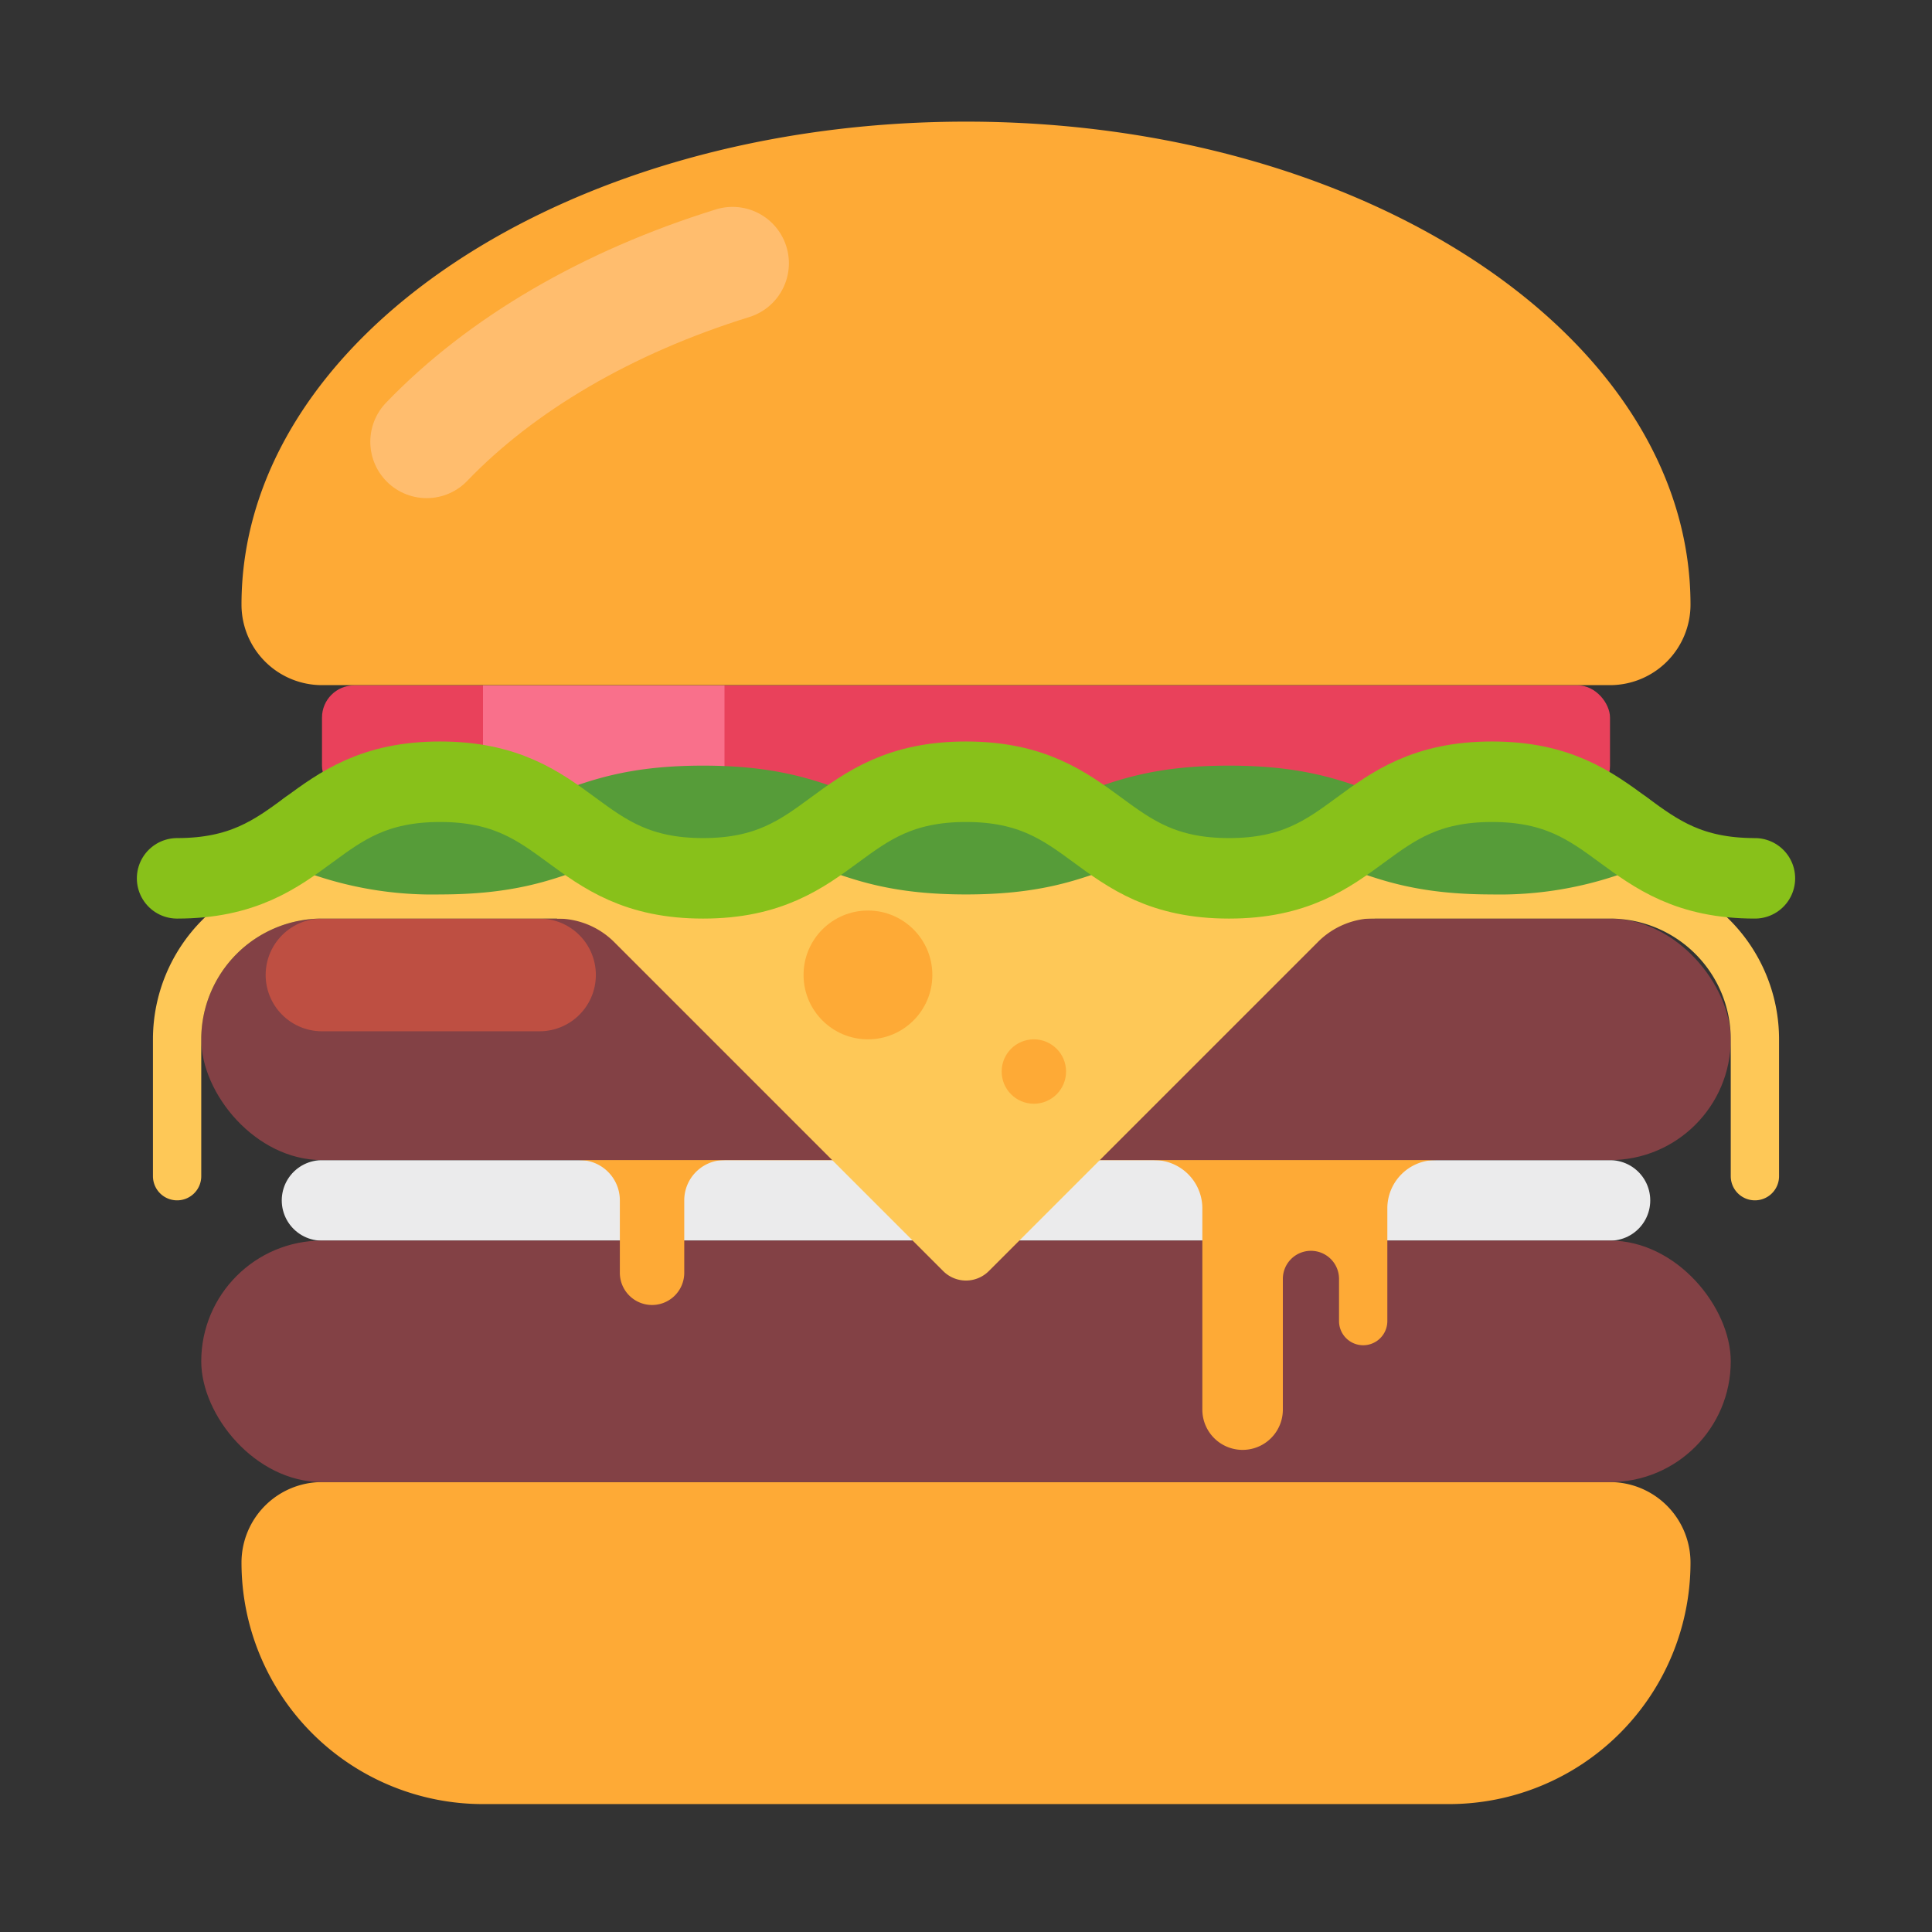 <svg xmlns="http://www.w3.org/2000/svg" viewBox="0 0 240 240"><rect x="0" y="0" width="240" height="240" fill="#333333" stroke="none"/><defs><style>.cls-1{fill:#feaa36;}.cls-10,.cls-11,.cls-2,.cls-3,.cls-5,.cls-9{fill:none;stroke-linecap:round;}.cls-2{stroke:#ebebec;}.cls-10,.cls-2,.cls-3,.cls-9{stroke-linejoin:round;}.cls-10,.cls-2,.cls-9{stroke-width:10px;}.cls-3{stroke:#fec857;stroke-width:6px;}.cls-4{fill:#834145;}.cls-5{stroke:#be4f42;}.cls-11,.cls-5{stroke-miterlimit:10;stroke-width:14px;}.cls-6{fill:#fec857;}.cls-7{fill:#e9415b;}.cls-8{fill:#f9708b;}.cls-9{stroke:#569c39;}.cls-10{stroke:#88c11a;}.cls-11{stroke:#ffbd6e;}</style></defs><title>03</title><g id="patty-bottom"><path class="cls-1" d="M40,184.11H200a10,10,0,0,1,10,10v0a30,30,0,0,1-30,30H60a30,30,0,0,1-30-30v0a10,10,0,0,1,10-10Z"/></g><g id="egg"><path class="cls-1" d="M85,149.11c0-16.57,15.67-30,35-30s35,13.43,35,30"/><line class="cls-2" x1="40" y1="149.12" x2="200" y2="149.12"/><path class="cls-3" d="M97.85,135.42a28.42,28.42,0,0,1,13.27-8.08"/></g><g id="meat-2"><rect class="cls-4" x="25" y="154.11" width="190" height="30" rx="15"/></g><g id="egg-yolk-1"><path class="cls-1" d="M72,140.92v3.19a5,5,0,0,1,5,5v9a4,4,0,0,0,8,0v-9a5,5,0,0,1,5-5v-3.19Z"/></g><g id="egg-yolk-2"><path class="cls-1" d="M143.36,142.29v1.82a6,6,0,0,1,6,6v25a5,5,0,0,0,10,0V158.87a3.49,3.49,0,0,1,3.49-3.49h0a3.49,3.49,0,0,1,3.49,3.49v5.24a3,3,0,0,0,6,0v-14a6,6,0,0,1,6-6v-1.82Z"/></g><g id="meat-1"><rect class="cls-4" x="25" y="114.11" width="190" height="30" rx="15"/><line class="cls-5" x1="40" y1="121.11" x2="67.02" y2="121.11"/></g><g id="cheese-2"><path class="cls-6" d="M170.8,110.11H69.2v4A10,10,0,0,1,76.27,117l40.9,40.9a4,4,0,0,0,5.66,0l40.9-40.9a10,10,0,0,1,7.07-2.93Z"/></g><g id="cheese-1"><path class="cls-3" d="M22,146.11v-17a18,18,0,0,1,18-18H200a18,18,0,0,1,18,18v17"/></g><g id="cheese-bubbles"><circle class="cls-1" cx="107.82" cy="121.11" r="8"/><circle class="cls-1" cx="128.43" cy="133.11" r="4"/></g><g id="tomato"><rect class="cls-7" x="40" y="85.14" width="160" height="14" rx="4"/><rect class="cls-8" x="60" y="85.14" width="30" height="14"/></g><g id="lettuce"><path class="cls-9" d="M38.33,103.11a40.82,40.82,0,0,0,16.33,3c16.34,0,16.34-6,32.67-6s16.33,6,32.67,6,16.33-6,32.66-6,16.34,6,32.67,6a40.84,40.84,0,0,0,16.34-3"/><path class="cls-10" d="M218,109.11c-16.33,0-16.33-12-32.66-12s-16.34,12-32.67,12-16.33-12-32.67-12-16.33,12-32.66,12-16.34-12-32.67-12-16.33,12-32.67,12"/></g><g id="patty-top"><path class="cls-1" d="M210,75.11c0-33.13-40.29-60-90-60S30,42,30,75.11h0a10,10,0,0,0,10,10H200a10,10,0,0,0,10-10Z"/><path class="cls-11" d="M91,32.7c-15.6,4.84-28.77,12.58-38,22.18"/></g></svg>